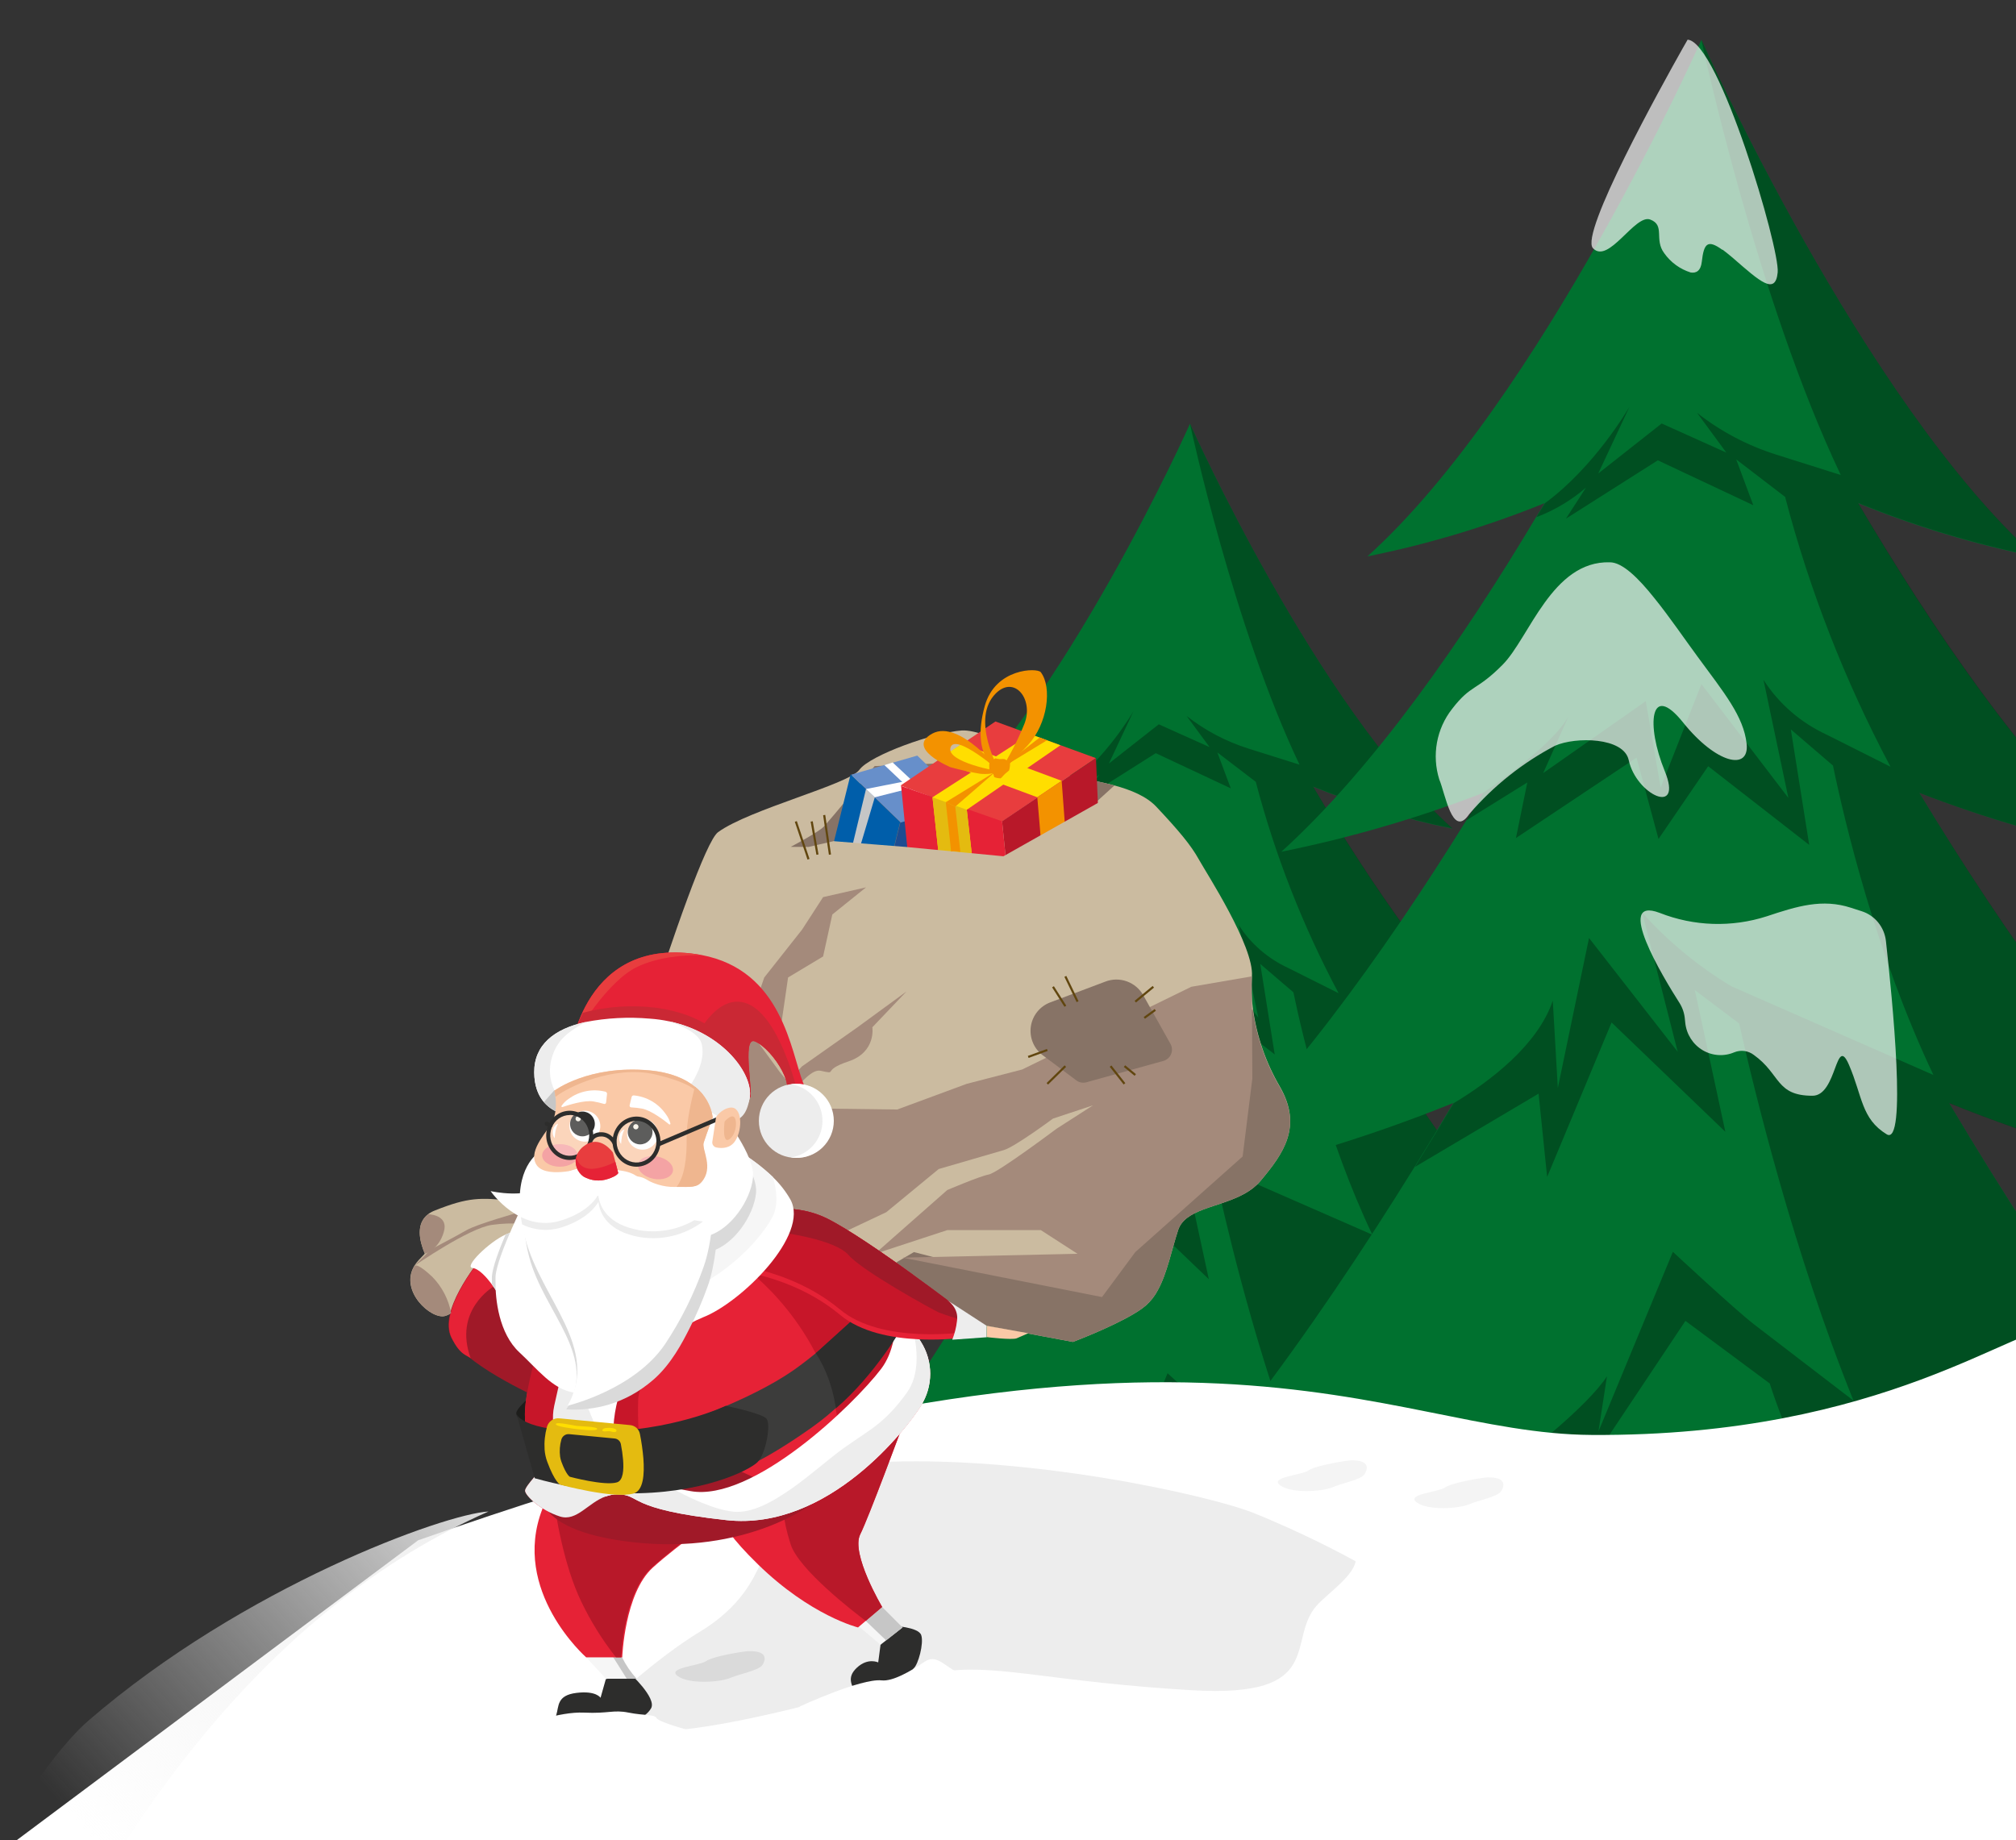 <svg width="883" height="806" viewBox="0 0 883 806" fill="none" xmlns="http://www.w3.org/2000/svg">
<rect x="0" y="0" width="883" height="806" fill="#333333" stroke="none"/>
<g clip-path="url(#clip0_83_6874)">
<g clip-path="url(#clip1_83_6874)">
<path d="M376.736 779.172C376.736 779.172 435.93 768.448 487.623 739.88C499.519 733.405 510.759 725.851 521.192 717.318C531.635 725.851 542.884 733.405 554.79 739.88C606.482 768.477 665.677 779.172 665.677 779.172C635.55 752.062 606.394 710.855 582.24 671.335C657.763 710.426 739.64 725.153 739.64 725.153C691.126 681.515 644.258 613.798 606.453 550.457C636.696 562.631 668.049 572.014 700.099 578.482C662.529 544.767 626.194 493.522 596.214 444.021C618.741 452.706 642.003 459.471 665.736 464.239C632.549 434.441 600.569 387.715 575.149 344.62C594.849 352.618 615.292 358.766 636.197 362.979C576.767 309.56 522.074 187.539 521.221 185.595C521.221 185.595 466.116 309.16 406.245 362.893C427.128 358.708 447.551 352.589 467.234 344.62C466.293 346.221 465.351 347.823 464.292 349.424C439.373 391.089 408.393 435.557 376.648 464.239C400.38 459.471 423.642 452.706 446.169 444.021C444.315 447.195 442.373 450.37 440.285 453.487C411.452 499.813 377.354 546.854 342.225 578.482C374.265 572.011 405.609 562.629 435.842 550.457C431.527 557.702 427.094 564.984 422.544 572.305C387.327 629.04 345.726 686.577 302.743 725.153C302.743 725.153 384.65 710.34 460.173 671.249C457.437 675.738 454.613 680.257 451.759 684.746C429.399 720.092 403.45 755.122 376.736 779.172Z" fill="#00712F"/>
<path opacity="0.3" d="M460.173 671.333C460.173 671.333 481.797 654.833 488.711 644.252L485.769 663.212L511.395 601.529C511.395 601.529 532.695 621.347 539.491 626.551L573.561 652.602C552.966 601.701 539.668 547.282 534.196 523.175L518.956 511.736L529.459 560.35L490.3 522.832L468.117 575.85L465.175 547.253L422.632 572.389C427.163 565.069 431.596 557.786 435.93 550.542C448.581 542.964 464.939 530.524 470.058 515.339L471.794 545.308L482.533 493.835L513.042 532.869L500.833 485.113C509.695 494.981 520.028 503.502 531.489 510.392L601.069 540.847C581.357 499.383 570.648 454.6 566.5 434.669L551.995 422.258L558.321 461.893L523.545 434.897L506.452 459.862L498.891 431.952L457.378 459.548L461.291 440.474L440.285 453.485C442.285 450.282 444.227 447.108 446.169 443.934C446.169 443.934 470.235 428.034 475.59 417.482L466.763 437.242L502.068 412.564L507.187 442.218L521.221 406.701L551.142 445.764L542.581 405.243C547.825 413.409 555.371 419.94 564.322 424.059L586.3 435.069C570.624 405.645 558.453 374.579 550.024 342.474L533.195 329.605L539.079 345.333L506.217 329.92L474.589 349.937L481.474 339.299C476.456 343.626 470.688 347.054 464.439 349.423C465.41 347.821 466.351 346.22 467.381 344.618C484.416 332.15 495.949 312.39 496.449 311.561L485.71 334.438L507.54 317.28L529.783 327.26L519.721 313.62C527.783 319.963 536.979 324.81 546.847 327.918L569.177 334.953C540.315 274.414 521.545 187.223 521.192 185.593C522.045 187.481 576.767 309.53 636.197 362.891C615.296 358.663 594.855 352.515 575.149 344.533C600.569 387.427 632.549 434.354 665.677 464.152C641.967 459.408 618.725 452.672 596.214 444.02C626.224 493.349 662.588 544.765 700.158 578.566C668.108 572.098 636.754 562.715 606.512 550.542C644.258 613.854 691.126 681.599 739.64 725.152C739.64 725.152 657.763 710.339 582.24 671.219C606.365 710.825 635.55 751.975 665.677 779.056C586.241 745.427 555.496 679.884 544.728 646.712L515.719 625.236L474.707 686.547L477.267 667.187L451.759 684.831C454.613 680.341 457.437 675.823 460.173 671.333Z" fill="black"/>
</g>
<g clip-path="url(#clip2_83_6874)">
<path d="M561.354 775.103C561.354 775.103 636.681 761.415 702.461 724.948C717.6 716.683 731.903 707.039 745.179 696.148C758.468 707.04 772.783 716.683 787.934 724.948C853.714 761.451 929.041 775.103 929.041 775.103C890.703 740.499 853.602 687.898 822.864 637.451C918.97 687.35 1023.16 706.149 1023.16 706.149C961.425 650.446 901.785 564.007 853.676 483.153C892.161 498.693 932.059 510.67 972.844 518.926C925.035 475.889 878.798 410.476 840.648 347.29C869.314 358.376 898.915 367.011 929.116 373.097C886.885 335.061 846.189 275.415 813.842 220.406C838.911 230.616 864.924 238.463 891.527 243.84C815.901 175.653 746.302 19.895 745.216 17.413C745.216 17.413 675.093 175.142 598.905 243.731C625.48 238.389 651.469 230.578 676.516 220.406C675.318 222.45 674.12 224.494 672.772 226.538C641.062 279.723 601.639 336.485 561.242 373.097C591.443 367.011 621.044 358.376 649.71 347.29C647.351 351.341 644.88 355.393 642.222 359.372C605.532 418.507 562.141 478.554 517.439 518.926C558.21 510.667 598.096 498.69 636.569 483.153C631.078 492.401 625.437 501.697 619.647 511.042C574.832 583.463 521.894 656.907 467.196 706.149C467.196 706.149 571.425 687.241 667.531 637.341C664.049 643.072 660.455 648.84 656.823 654.571C628.37 699.688 595.349 744.404 561.354 775.103Z" fill="#00712F"/>
<path opacity="0.3" d="M667.531 637.449C667.531 637.449 695.048 616.387 703.847 602.881L700.103 627.082L732.712 548.345C732.712 548.345 759.818 573.642 768.466 580.286L811.82 613.54C785.613 548.564 768.691 479.099 761.727 448.328L742.334 433.726L755.699 495.781L705.868 447.89L677.639 515.566L673.896 479.063L619.759 511.149C625.525 501.804 631.165 492.508 636.681 483.261C652.78 473.588 673.596 457.709 680.11 438.326L682.319 476.581L695.984 410.876L734.808 460.702L719.271 399.742C730.549 412.338 743.698 423.215 758.283 432.011L846.825 470.886C821.741 417.957 808.114 360.794 802.835 335.351L784.377 319.509L792.427 370.102L748.174 335.643L726.422 367.51L716.8 331.883L663.974 367.109L668.954 342.761L642.222 359.37C644.768 355.282 647.239 351.23 649.71 347.178C649.71 347.178 680.335 326.883 687.149 313.413L675.917 338.636L720.844 307.134L727.358 344.988L745.216 299.651L783.292 349.514L772.397 297.79C779.071 308.214 788.673 316.55 800.064 321.809L828.031 335.862C808.083 298.304 792.595 258.648 781.869 217.666L760.454 201.24L767.942 221.316L726.123 201.641L685.876 227.193L694.637 213.614C688.251 219.137 680.912 223.512 672.96 226.536C674.195 224.492 675.393 222.448 676.703 220.404C698.381 204.488 713.057 179.265 713.693 178.206L700.028 207.409L727.807 185.507L756.111 198.246L743.307 180.835C753.567 188.932 765.268 195.119 777.826 199.086L806.242 208.066C769.514 130.789 745.628 19.492 745.179 17.411C746.265 19.82 815.901 175.615 891.527 243.729C864.93 238.331 838.918 230.484 813.842 220.294C846.189 275.048 886.885 334.95 929.041 372.986C898.869 366.931 869.294 358.333 840.648 347.288C878.836 410.255 925.11 475.887 972.919 519.034C932.135 510.777 892.236 498.8 853.752 483.261C901.785 564.078 961.425 650.553 1023.16 706.147C1023.16 706.147 918.97 687.239 822.865 637.303C853.564 687.859 890.704 740.387 929.041 774.955C827.956 732.028 788.833 648.363 775.13 606.02L738.215 578.606L686.026 656.868L689.283 632.156L656.823 654.678C660.455 648.947 664.049 643.18 667.531 637.449Z" fill="black"/>
<path opacity="0.68" d="M735.614 439.338C728.534 428.258 706.687 392.172 726.95 399.89C741.939 405.786 758.453 406.318 773.779 401.399C787.265 396.906 798.155 393.578 810.663 397.626L815.45 399.17C818.27 400.069 820.772 401.783 822.652 404.104C824.532 406.424 825.707 409.251 826.036 412.239C828.868 437.692 835.308 502.421 826.34 496.864C815.18 490.004 815.787 480.261 809.853 466.472C803.92 452.682 804.695 479.987 793.873 479.987C777.724 479.987 779.982 470.554 768.182 462.115C766.974 461.188 765.551 460.593 764.051 460.389C762.551 460.185 761.025 460.378 759.619 460.949C757.388 461.904 754.968 462.315 752.553 462.15C750.138 461.985 747.795 461.249 745.709 460C743.623 458.75 741.853 457.023 740.539 454.954C739.226 452.886 738.405 450.534 738.143 448.085L737.974 446.473C737.776 443.934 736.965 441.483 735.614 439.338Z" fill="white"/>
<path opacity="0.68" d="M737.17 316.46C722.673 298.382 720.92 317.626 729.146 337.728C737.373 357.829 716.638 348.19 713.368 332.96C711.21 322.909 690.139 322.669 681.137 326.648C666.926 334.094 654.219 344.194 643.68 356.423C643.512 356.697 643.31 356.903 643.141 357.143C636.061 366.885 633.027 347.676 630.397 341.433C628.758 336.216 628.411 330.668 629.387 325.282C630.364 319.896 632.633 314.838 635.994 310.56C644.49 299.514 646.445 302.979 658.144 291.179C669.843 279.379 679.789 245.59 705.108 246.311C710.603 246.311 717.582 253.171 724.629 262.021C731.203 270.151 737.878 279.962 743.509 287.611C755.174 303.494 763.737 313.819 765.018 325.825C766.3 337.831 751.667 334.538 737.17 316.46Z" fill="white"/>
<path opacity="0.68" d="M778.621 119.322C777.643 129.613 770.496 122.958 759.572 113.491L758.291 112.393C756.898 111.227 755.65 110.232 754.549 109.409H754.347C747.873 104.743 746.289 106.63 745.379 114.657C744.94 118.602 742.985 119.768 740.49 119.356C735.835 117.9 731.774 114.937 728.926 110.918C724.375 104.846 729.465 98.672 722.79 96.168C716.115 93.664 704.483 115.96 697.707 108.722C691.807 102.411 727.746 37.613 737.017 21.147C738.366 18.746 739.175 17.374 739.175 17.374C752.863 18.369 779.632 108.86 778.621 119.322Z" fill="white"/>
</g>
<path d="M697.056 628.569C603.938 627.97 526.062 553.714 183.141 674.718L-145.765 920.463L932.99 967.65L925.515 852.822C924.892 762.809 919.628 582.41 903.557 580.915C883.467 579.046 826.469 629.4 697.056 628.569Z" fill="white"/>
<path d="M387.456 737.043C384.602 739.042 370.28 739.871 375.122 743.502C379.963 747.132 393.609 746.398 398.573 744.168C401.521 742.808 410.46 741.122 412.097 738.729C413.07 737.274 415.437 732.42 406.16 732.624C404.699 732.584 390.769 734.705 387.456 737.043Z" fill="#DADADA"/>
<path d="M459.079 708.097C456.225 710.095 441.917 710.925 446.745 714.555C451.573 718.185 465.232 717.451 470.196 715.221C473.144 713.861 482.083 712.175 483.72 709.715C484.693 708.26 487.074 703.406 477.783 703.61C476.335 703.637 462.392 705.758 459.079 708.097Z" fill="#DADADA"/>
<path d="M539.561 680.577C536.707 682.576 522.399 683.392 527.24 687.036C532.082 690.68 545.714 689.932 550.677 687.702C553.626 686.342 562.579 684.656 564.201 682.182C565.175 680.741 567.555 675.887 558.264 676.091C556.817 676.118 542.874 678.239 539.561 680.577Z" fill="#DADADA"/>
<path d="M389.971 694.609C387.118 696.621 372.809 697.437 377.637 701.067C382.465 704.697 396.125 703.977 401.088 701.747C404.036 700.387 412.976 698.701 414.612 696.227C415.586 694.786 417.966 689.932 408.675 690.136C407.269 690.163 393.325 692.325 389.971 694.609Z" fill="#DADADA"/>
<path d="M469.858 673.901C467.018 675.913 452.696 676.729 457.538 680.359C462.379 683.989 476.011 683.269 480.975 681.025C483.923 679.666 492.876 677.98 494.499 675.519C495.459 674.078 497.839 669.224 488.548 669.414C487.115 669.455 473.171 671.562 469.858 673.901Z" fill="#DADADA"/>
<path d="M573.012 644.17C570.172 646.183 555.85 646.999 560.692 650.629C565.533 654.259 579.165 653.538 584.129 651.295C587.077 649.935 596.03 648.249 597.653 645.788C598.613 644.347 600.993 639.493 591.702 639.684C590.269 639.724 576.325 641.832 573.012 644.17Z" fill="#F4F4F4"/>
<path d="M632.814 651.646C629.96 653.645 615.652 654.461 620.493 658.105C625.335 661.748 638.967 661.001 643.931 658.771C646.879 657.411 655.832 655.725 657.455 653.251C658.428 651.809 660.809 646.956 651.518 647.16C650.071 647.187 636.127 649.308 632.814 651.646Z" fill="#F4F4F4"/>
<g style="mix-blend-mode:darken">
<path d="M593.792 683.908C592.44 690.706 581.621 697.885 576.793 703.215C563.147 718.361 581.377 743.882 522.101 740.401C462.825 736.92 438.347 729.306 415.667 731.903C398.649 733.909 381.901 737.784 365.723 743.46C356.675 746.642 291.097 763.053 283.902 756.458C276.707 749.864 264.86 747.376 264.86 747.376C264.86 747.376 288.081 725.88 306.42 714.853C324.758 703.827 330.168 691.046 333.089 684.941C335.591 679.666 370.037 649.061 379.409 640.808L382.939 640.59C448.449 637.028 528.106 654.608 548.838 662.643C564.206 668.883 579.214 675.982 593.792 683.908Z" fill="#EDEDED"/>
</g>
<path d="M38.777 753.674C106.988 694.807 194.665 663.194 213.975 662.104C21.491 747.133 -13.252 1011.95 -22.893 888.226C-26.573 840.996 15.943 773.38 38.777 753.674Z" fill="url(#paint0_linear_83_6874)"/>
<path d="M275.799 732.883C275.799 732.883 287.696 743.769 285.184 748.287C282.671 752.805 274.889 755.567 270.869 755.091C266.849 754.615 265.219 756.452 258.51 757.513C251.801 758.575 242.417 755.023 243.639 751.254C244.862 747.484 243.748 742.64 252.467 741.565C261.186 740.49 263.033 743.715 263.033 743.715L265.342 735.55L275.799 732.883Z" fill="#2D2D2C"/>
<path d="M390.912 712.185C390.912 712.185 402.292 712.62 403.501 716.267C404.71 719.914 402.143 729.195 400.187 730.814C398.232 732.433 400.187 745.783 395.325 746.382C390.463 746.98 377.331 747.28 375.321 742.898C373.311 738.516 370.486 735.019 375.321 730.515C380.155 726.01 384.651 728.215 384.651 728.215L385.669 720.472L390.912 712.185Z" fill="#2D2D2C"/>
<path d="M278.842 735.359H265.41L251.612 720.458C251.612 720.458 261.512 720.826 267.732 722.867C270.095 723.643 271.929 724.663 272.499 725.983C274.148 729.4 276.285 732.559 278.842 735.359Z" fill="#F6F6F6"/>
<path d="M308.163 554.984C303.957 566.9 298.296 578.249 291.309 588.773C277.728 608.804 249.208 615.54 248.596 615.812C270.877 603.001 288.244 583.094 297.936 559.257C306.872 537.674 308.163 505.818 307.13 488.821L312.196 488.522C312.196 488.522 315.849 533.633 308.163 554.984Z" fill="#EDEDED"/>
<path d="M552.063 517.317C548.342 521.766 542.95 524.27 537.45 526.244C533.77 527.604 530.048 528.652 526.721 529.945C521.628 531.918 517.5 534.354 516.033 538.79C513.154 547.472 511.266 557.651 507.11 565.19C505.797 567.693 504.044 569.938 501.936 571.817C500.374 573.129 498.701 574.304 496.938 575.328C486.712 581.52 469.925 587.82 469.925 587.82L431.247 580.594C431.247 580.594 407.602 568.769 387.475 564.795C383.294 563.899 379.025 563.479 374.75 563.543C367.96 563.761 353.347 560.305 336.723 555.515C334.849 554.984 332.961 554.426 331.047 553.854C297.026 543.784 257.329 529.496 257.329 529.496C257.329 529.496 304.007 372.145 314.519 364.511C328.385 354.441 371.64 343.677 376.38 337.213C381.12 330.75 409.191 320.802 421.197 319.986C432.591 319.196 462.578 336.9 466.014 338.697C468.73 339.787 471.559 340.567 474.448 341.024C478.522 341.854 483.344 342.752 488.165 344.072C495.159 345.977 502.085 348.739 506.445 353.366C516.576 364.13 521.683 370.336 525.037 376.377C528.392 382.419 549.374 414.657 548.342 427.694C548.002 432.459 548.152 437.247 548.79 441.982C550.466 453.987 554.475 465.545 560.592 476.002C570.642 493.489 562.14 505.341 552.063 517.317Z" fill="#CBBBA0"/>
<path d="M395.325 712.892L388.114 718.553L385.669 720.458L373.989 710.606L381.011 706.809L386.375 703.911L395.325 712.892Z" fill="#F6F6F6"/>
<path d="M395.325 712.892L388.114 718.553L379.191 710.021L381.011 706.809L386.375 703.911L395.325 712.892Z" fill="#C6C6C6"/>
<path d="M278.842 735.359H274.509L266.863 723.207L267.678 722.867C270.041 723.642 271.875 724.663 272.445 725.983C274.111 729.403 276.266 732.562 278.842 735.359Z" fill="#C6C6C6"/>
<path d="M376.787 672.109C372.523 680.601 386.375 703.911 386.375 703.911L379.177 710.021L375.809 712.893C375.809 712.893 355.139 707.858 331.956 685.227C308.774 662.597 316.651 660.297 316.651 660.297L398.598 615.812C398.598 615.908 398.286 616.711 397.783 618.071C394.212 627.624 380.495 664.72 376.787 672.109Z" fill="#E62236"/>
<path d="M386.376 703.911L379.178 710.021C374.302 706.374 349.802 687.554 346.285 676.436C342.36 664.067 343.338 660.107 343.338 660.107L397.729 618.044C394.198 627.57 380.481 664.692 376.774 672.082C372.523 680.6 386.376 703.911 386.376 703.911Z" fill="#B81829"/>
<path d="M316.556 662.978C316.556 662.978 311.816 666.271 305.691 670.843C299.566 675.415 291.662 681.471 285.931 686.669C273.518 697.923 272.54 725.983 272.54 725.983H256.732C256.732 725.983 223.608 696.903 237.569 660.977C238.743 657.89 240.348 654.985 242.336 652.35C244.739 649.195 247.768 646.572 251.231 644.647C270.965 633.638 300.503 646.702 300.503 646.702L316.556 662.978Z" fill="#E62236"/>
<path d="M236.551 537.851C233.656 538.66 230.691 539.193 227.696 539.443C214.726 540.804 207.881 568.388 197.546 575.219C196.753 575.755 195.883 576.168 194.966 576.444C188.95 578.199 174.771 565.557 181.48 554.494C182.051 553.558 182.72 552.687 183.476 551.895C184.386 550.942 185.242 550.044 186.07 549.173C183.626 543.39 182.091 535.946 187.578 531.823C188.448 531.176 189.403 530.654 190.416 530.271C205.274 524.338 210.353 524.57 224.165 525.971C237.977 527.373 247.769 538.845 247.769 538.845C247.769 538.845 249.059 541.961 236.551 537.851Z" fill="#CBBBA0"/>
<path d="M277.578 654.201C269.036 656.759 245.392 650.363 245.392 650.363C245.392 650.363 243.001 649.22 239.701 640.239C239.084 638.544 238.705 636.772 238.574 634.973C240.422 636.747 242.816 637.841 245.364 638.075C245.485 638.865 245.685 639.64 245.962 640.389C248.094 646.158 249.629 646.893 249.629 646.893C249.629 646.893 264.799 650.976 270.285 649.343C273.002 648.54 273.328 643.9 273.002 639.409C274.851 639.529 276.707 639.529 278.556 639.409C279.675 639.314 280.784 639.123 281.87 638.837C282.318 645.846 281.802 652.949 277.578 654.201Z" fill="#CBA50A"/>
<path d="M326.592 451.875L334.74 428.184L351.323 407.186L360.517 392.979L379.313 388.707L364.551 400.586L360.517 418.971L345.171 428.184L340.118 462.98L326.592 451.875Z" fill="#A48A7B"/>
<path d="M552.063 517.317C548.342 521.767 542.951 524.271 537.45 526.244C533.77 527.605 530.049 528.653 526.721 529.945C521.629 531.919 517.5 534.354 516.033 538.791C513.154 547.473 511.266 557.652 507.11 565.19C505.797 567.693 504.045 569.938 501.936 571.818C500.374 573.129 498.702 574.304 496.938 575.328C486.712 581.52 469.926 587.821 469.926 587.821L431.247 580.595C431.247 580.595 407.603 568.769 387.476 564.796L381.717 559.353L400.296 548.466C400.296 548.466 477.124 568.633 476.906 565.449C476.689 562.265 526.341 506.934 527.849 504.417C529.356 501.899 540.248 452.706 540.248 452.706C540.248 452.706 544.037 445.221 548.682 442.037C550.357 454.041 554.367 465.6 560.484 476.057C570.642 493.489 562.141 505.342 552.063 517.317Z" fill="#877366"/>
<path d="M335.162 542.41L303.831 492.809L328.439 451.658L341.613 469.702L354.786 485.528L392.976 486.018L423.425 474.764L447.694 468.491L521.778 432.253L548.288 427.694L548.519 472.464L544.268 506.594L497.251 548.479L482.678 568.17L395.326 550.902L471.936 549.214L455.883 538.845H414.896L383.143 549.269L414.896 521.29C414.896 521.29 429.129 515.208 433.067 514.486C437.006 513.765 462.714 494.469 462.714 494.469L478.74 484.181L461.207 489.992C461.207 489.992 444.489 502.389 439.667 503.79L411.147 512.091L388.196 530.993L371.572 538.845L335.162 542.41Z" fill="#A48A7B"/>
<path d="M181.48 554.494C181.48 554.494 205.287 537.974 215.432 536.558C225.577 535.143 231.43 536.558 231.43 536.558L227.478 530.993C227.478 530.993 208.913 536.218 204.391 538.845C199.868 541.471 188.691 547.309 188.691 547.309L181.48 554.494Z" fill="#A48A7B"/>
<path d="M334.687 485.338L351.228 467.157L375.592 449.984L397.023 434.321L382.084 449.984C382.084 449.984 383.863 460.87 371.6 464.953C359.336 469.035 367.525 470.791 359.377 469.035C351.228 467.28 334.116 499.762 334.116 499.762L325.003 486.644L334.687 485.338Z" fill="#A48A7B"/>
<path d="M305.188 670.843C298.914 675.484 291.159 681.471 285.428 686.67C273.015 697.923 272.037 725.983 272.037 725.983H269.796C263.821 718.411 258.706 710.195 254.545 701.489C246.967 685.69 243.354 663.971 241.874 652.364C241.236 647.383 240.991 644.199 240.991 644.199L250.769 644.607L300.028 646.662L305.188 670.843Z" fill="#B81829"/>
<path d="M226.12 619.051C226.12 617.268 230.48 613.376 230.48 613.376L236.849 620.044L234.133 628.481C234.133 628.481 226.12 622.154 226.12 619.051Z" fill="#1D1D1B"/>
<path d="M403.338 615.812C397.634 625.106 362.975 670.748 318.24 665.89C273.504 661.031 281.164 654.595 270.285 654.595C269.723 654.592 269.16 654.624 268.601 654.69C267.516 654.822 266.45 655.077 265.423 655.452C257.587 658.174 252.616 666.652 245.228 664.284C236.428 661.453 229.977 654.989 229.977 652.975C229.977 650.961 237.474 643.287 237.474 643.287C237.474 643.287 237.066 642.715 236.455 641.694C234.369 638.215 232.722 634.49 231.552 630.604C230.294 626.472 229.752 622.155 229.95 617.839C230.466 609.293 233.236 598.788 235.26 591.984C236.496 587.902 237.447 585.18 237.447 585.18L335.134 542.41C335.134 542.41 355.289 544.233 370.608 554.984C378.463 560.521 385.743 566.835 392.337 573.831C396.474 578.108 400.16 582.8 403.338 587.834C405.988 592.016 407.396 596.868 407.396 601.823C407.396 606.777 405.988 611.629 403.338 615.812Z" fill="#E62236"/>
<path d="M404.031 603.497C404.031 603.497 368.082 658.787 368.082 636.741C368.082 586.786 328.317 556.971 328.317 556.971L328.711 555.351L334.768 530.136C342.59 528.979 352.722 529.006 362.133 533.687C371.545 538.368 386.769 548.874 399.956 558.413L402.306 584.269L404.031 603.497Z" fill="#C71629"/>
<path d="M251.924 573.735L240.434 614.423C240.434 614.423 210.855 601.767 200.316 589.683C199.25 588.517 198.337 587.218 197.6 585.819C192.086 574.647 207.867 554.411 212.539 548.75C213.354 547.784 213.897 547.253 213.897 547.253L215.649 548.478L223.539 553.921L251.924 573.735Z" fill="#A01928"/>
<path d="M215.703 548.478L212.66 548.75C207.948 554.411 192.493 574.483 197.721 585.819C201.497 593.984 205.028 593.725 206.169 595.018C198.455 574.02 215.974 563.719 215.974 563.719L223.634 553.935L215.703 548.478Z" fill="#E62236"/>
<path d="M221.503 555.419L217.972 566.441C217.972 566.441 216.967 564.74 215.446 562.672C213.205 559.61 209.837 555.759 206.903 555.405C203.128 554.956 214.115 544.083 221.503 540.749C223.703 539.756 225.577 539.389 226.664 540.246C231.349 543.838 221.503 555.419 221.503 555.419Z" fill="white"/>
<g style="mix-blend-mode:darken">
<path d="M221.502 555.419L217.971 566.441C217.971 566.441 216.966 564.74 215.445 562.672V560.998C215.445 560.399 215.445 559.828 215.445 559.311C215.676 555.147 218.718 547.172 221.448 540.749C223.648 539.756 225.522 539.389 226.609 540.246C231.349 543.838 221.502 555.419 221.502 555.419Z" fill="#DADADA"/>
</g>
<path d="M307.823 568.17C307.823 568.17 280.281 599.264 279.52 612.995C279.2 622.682 279.837 632.378 281.422 641.939L275.351 649.737C275.351 649.737 266.659 640.592 265.844 639.925C265.029 639.259 259.054 621.31 259.054 621.31C259.054 621.31 269.022 600.04 270.245 599.251C271.467 598.462 307.823 568.17 307.823 568.17Z" fill="#C71629"/>
<path d="M237.474 649.737C237.474 649.737 228.32 670.149 277.578 675.593C326.837 681.036 355.52 658.855 355.52 658.855L314.505 639.926L237.474 649.737Z" fill="#A01928"/>
<path d="M403.338 615.812C397.634 625.106 362.975 670.748 318.24 665.889C273.504 661.031 281.164 654.595 270.285 654.595C268.627 654.593 266.981 654.883 265.423 655.452C264.174 654.513 263.06 653.615 262.069 652.73C260.745 651.66 259.535 650.456 258.456 649.138C250.308 638.36 249.466 612.791 249.466 612.791L277.877 594.216C277.877 594.216 268.262 611.443 268.669 628.141C268.9 637.734 271.032 642.973 277.999 646.607C281.666 648.526 286.677 649.995 293.441 651.438C296.157 652.009 299.172 652.581 302.499 653.18C329.661 658.024 373.854 615.485 385.954 599.604C391.387 592.392 392.663 582.458 392.351 573.749C395.091 576.632 397.662 579.672 400.051 582.853C401.409 584.581 402.442 586.214 403.338 587.697C406.016 591.895 407.439 596.773 407.439 601.755C407.439 606.736 406.016 611.614 403.338 615.812Z" fill="white"/>
<path d="M395.325 581.098C387.945 593.105 379.129 604.164 369.073 614.03C364.844 618.145 360.304 621.926 355.492 625.338C329.363 643.75 321.309 644.24 321.309 644.24L297.23 623.828C297.23 623.828 327.923 613.866 347.575 600.204C351.445 597.482 355.519 594.284 359.458 590.991L379.327 572.865L381.744 570.47L388.222 575.56L395.325 581.098Z" fill="#3C3C3B"/>
<path d="M395.325 581.098C395.325 581.098 383.347 602.204 366.221 616.833C365.678 615.349 365.338 610.586 362.744 603.633C361.349 599.81 359.527 596.158 357.312 592.746L379.327 572.865L388.222 575.586L395.325 581.098Z" fill="#2D2D2C"/>
<g style="mix-blend-mode:darken">
<path d="M403.338 615.812C397.634 625.107 362.975 670.748 318.24 665.89C273.504 661.032 281.164 654.596 270.285 654.596C268.627 654.594 266.981 654.884 265.423 655.453C264.174 654.514 263.06 653.616 262.069 652.731L261.39 649.683H273.653L277.945 646.608L281.367 644.172C281.367 644.172 286.419 647.574 293.386 651.438C301.712 656.052 312.794 661.318 321.282 662.189C336.886 663.808 358.086 642.403 369.766 634.17C381.445 625.937 387.503 623.433 397.172 610.097C402.944 602.136 401.83 590.76 399.997 582.881C401.355 584.609 402.387 586.242 403.284 587.725C405.964 591.915 407.393 596.785 407.403 601.761C407.412 606.737 406.002 611.613 403.338 615.812Z" fill="#EDEDED"/>
</g>
<path d="M425.041 579.397V585.562C417.528 586.643 409.929 587.012 402.347 586.664C390.695 586.133 377.073 583.616 367.892 575.927C353.374 563.775 336.126 559.175 328.765 557.679C326.47 557.216 325.139 557.053 325.139 557.053L321.337 536.028C325.672 534.312 330.194 533.115 334.809 532.463C342.632 531.306 352.763 531.333 362.175 536.028C371.586 540.723 386.811 551.215 399.998 560.74C413.674 570.62 425.041 579.397 425.041 579.397Z" fill="#E62236"/>
<path d="M425.041 577.056V583.221C417.528 584.303 409.93 584.676 402.347 584.337C390.695 583.793 377.073 581.289 367.892 573.6C353.374 561.448 336.126 556.848 328.765 555.352C326.47 554.875 325.139 554.712 325.139 554.712L321.337 533.701C325.659 531.988 330.167 530.792 334.768 530.136C337.017 529.792 339.285 529.587 341.559 529.523C348.647 529.193 355.707 530.629 362.107 533.701C371.41 538.341 386.743 548.874 399.93 558.413C409.314 565.217 417.585 571.436 421.877 574.743C423.914 576.186 425.041 577.056 425.041 577.056Z" fill="#C71629"/>
<path d="M421.945 574.702L421.401 578.159C417.942 577.277 414.537 576.196 411.202 574.92C408.241 573.559 377.888 556.889 371.695 549.786C365.502 542.682 341.559 539.784 341.559 539.784C341.559 539.784 342.088 530.639 341.559 529.523C348.647 529.193 355.707 530.629 362.107 533.701C371.41 538.341 386.743 548.874 399.93 558.413C409.382 565.177 417.612 571.504 421.945 574.702Z" fill="#A01928"/>
<path d="M414.896 569.545C414.896 569.545 420.111 572.77 419.146 578.69C418.826 581.491 418.131 584.238 417.082 586.854L432.157 585.779V580.758L414.896 569.545Z" fill="#EDEDED"/>
<path d="M249.466 598.597L248.529 638.973L231.552 630.604C230.294 626.472 229.752 622.155 229.95 617.839C230.466 609.293 233.236 598.788 235.26 591.984L249.466 598.597Z" fill="#C71629"/>
<path d="M270.286 647.329C269.941 649.827 269.378 652.291 268.602 654.691C267.517 654.822 266.45 655.078 265.424 655.453C257.587 658.174 252.617 666.652 245.229 664.284C236.428 661.454 229.977 654.99 229.977 652.976C229.977 650.962 237.474 643.287 237.474 643.287C237.474 643.287 237.067 642.715 236.455 641.695L249.466 640.525C249.466 640.525 250.824 641.395 248.529 637.898C246.234 634.401 240.38 626.835 242.743 615.812C245.106 604.79 246.709 599.401 246.709 599.401L252.006 603.483L270.286 647.329Z" fill="#EDEDED"/>
<path d="M226.12 619.051C226.12 619.051 227.193 627.134 260.711 627.134C294.229 627.134 317.9 615.812 317.9 615.812C317.9 615.812 333.777 619.038 335.759 621.473C337.742 623.909 335.447 636.946 331.753 640.525C328.059 644.104 307.307 654.691 273.667 654.133C256.324 653.874 234.187 647.533 234.187 647.533L226.12 619.051Z" fill="#2D2D2C"/>
<path d="M307.891 577.056C303.84 578.733 299.986 580.855 296.402 583.384C282.821 592.569 268.764 606.653 258.456 609.484C256.15 610.144 253.731 610.32 251.354 610.001C242.037 608.64 235.287 599.591 227.505 592.406C218.542 584.118 216.885 569.204 217.034 560.998C217.034 560.399 217.034 559.828 217.034 559.311C217.279 554.562 221.19 544.886 224.151 538.177C225.984 534.013 227.451 530.992 227.451 530.992L245.826 524.297L308.964 501.272L314.396 499.258C314.396 499.258 317.955 500.891 322.789 503.79C328.444 507.12 333.706 511.077 338.475 515.588C341.509 518.476 344.107 521.79 346.189 525.427C354.759 540.926 324.555 570.592 307.891 577.056Z" fill="white"/>
<path d="M354.786 485.528L343.501 481.092L341.083 480.139C350.984 479.336 338.693 459.468 330.599 456.175C324.65 453.78 330.449 481.037 328.371 480.86C327.869 480.86 323.048 479.758 315.999 478.139C293.781 473.131 249.452 462.884 249.452 462.884C249.452 462.884 249.452 462.503 249.588 461.809C250.241 457.447 251.328 453.162 252.834 449.017C253.828 446.214 255.022 443.485 256.406 440.853C262.843 428.714 275.08 416.263 298.086 417.283C301.163 417.413 304.226 417.764 307.253 418.331C342.713 425.054 346.339 460.516 351.812 474.424C357.733 489.57 354.786 485.528 354.786 485.528Z" fill="#E62236"/>
<path d="M307.266 418.399C299.96 418.304 288.253 419.08 278.95 423.611C266.007 429.898 253.228 451.658 253.228 451.658L252.847 449.045C253.841 446.241 255.035 443.512 256.419 440.88C262.856 428.742 275.093 416.29 298.099 417.311C301.177 417.454 304.24 417.818 307.266 418.399Z" fill="#E83D3E"/>
<path d="M315.85 454.365L308.217 464.544H248.542C249.635 457.244 251.929 450.176 255.333 443.629C265.871 440.821 276.853 440.09 287.669 441.479C309.276 444.608 315.85 454.365 315.85 454.365Z" fill="#CA2834"/>
<path d="M349.503 479.064L343.5 481.091L341.083 480.139C350.984 479.336 338.693 459.468 330.598 456.175C324.65 453.78 330.449 481.037 328.371 480.86C327.869 480.86 323.047 479.758 315.999 478.138L300.815 462.911C300.815 462.911 310.811 434.919 326.103 439.219C341.395 443.519 349.503 479.064 349.503 479.064Z" fill="#CA2834"/>
<path d="M338.394 532.952C332.35 544.75 309.344 569.694 273.083 573.599C241.209 576.947 227.478 530.992 227.478 530.992L245.853 524.297L322.871 503.79C328.525 507.119 333.787 511.077 338.557 515.588C340.2 521.398 340.974 527.958 338.394 532.952Z" fill="#F6F6F6"/>
<g style="mix-blend-mode:darken">
<path d="M310.009 563.339C307.66 569.921 304.879 576.34 301.684 582.553C299.11 587.574 294.058 597.574 286.131 604.421C273.791 615.08 260.29 618.048 248.05 617.367C262.448 594.284 238.41 575.417 231.837 550.833C231.253 548.669 230.792 546.601 230.479 544.655C230.02 542.226 229.702 539.772 229.529 537.307C231.362 533.156 232.842 530.135 232.842 530.135L314.328 500.401C314.953 511.397 316.406 545.526 310.009 563.339Z" fill="#DADADA"/>
</g>
<g style="mix-blend-mode:darken">
<path d="M317.697 494.468C317.697 495.271 332.201 512.771 331.128 522.732C330.055 532.694 321.458 545.077 311.789 548.03C302.119 550.983 301.576 549.309 301.576 549.309L300.503 518.01L303.83 492.849L317.697 494.468Z" fill="#DADADA"/>
</g>
<path d="M328.371 480.86C327.624 485.337 324.487 488.549 320.956 490.794C319.952 491.439 318.909 492.021 317.833 492.536C316.356 493.24 314.836 493.849 313.283 494.359C311.948 494.804 310.587 495.168 309.209 495.448L280.444 479.431L251.069 488.753C248.871 488.645 246.707 488.161 244.672 487.324C239.851 485.364 234.052 480.724 233.984 469.742C233.916 457.767 242.662 450.691 256.487 447.684C265.758 445.886 275.234 445.391 284.641 446.214C287.462 446.404 290.267 446.796 293.034 447.384C316.828 452.406 330.069 470.695 328.371 480.86Z" fill="white"/>
<path d="M316.365 487.677C316.365 488.494 330.87 505.98 329.797 515.942C328.724 525.903 320.127 538.286 310.444 541.253C300.761 544.219 300.245 542.532 300.245 542.532L299.172 511.233L302.486 486.058L316.365 487.677Z" fill="white"/>
<path d="M328.371 480.86C327.013 488.644 324.514 490.304 319.299 492.019L299.172 479.608C299.172 479.608 309.914 467.756 307.32 457.264C306.261 453.1 300.123 449.82 293.088 447.384C316.827 452.406 330.069 470.695 328.371 480.86Z" fill="#EDEDED"/>
<path d="M308.162 554.983C303.956 566.899 298.295 578.249 291.308 588.772C277.727 608.803 249.207 615.539 248.596 615.811C262.851 590.419 237.237 569.406 230.045 542.532C229.474 540.354 228.999 538.3 228.687 536.354C228.009 532.865 227.65 529.321 227.614 525.767C227.614 508.008 237.854 503.572 237.854 503.572L308.936 489.256L312.305 488.576C312.305 488.576 315.849 533.632 308.162 554.983Z" fill="white"/>
<path d="M241.67 463.456C240.284 468.126 240.696 473.147 242.825 477.527C243.035 477.969 243.276 478.396 243.545 478.806L244.672 487.324C242.198 486.347 239.995 484.789 238.248 482.779C235.817 479.962 234.024 475.826 233.984 469.743C233.916 457.768 242.662 450.691 256.487 447.684C249.982 451.413 244.088 454.842 241.67 463.456Z" fill="#EDEDED"/>
<path d="M244.672 487.323C242.198 486.346 239.994 484.787 238.248 482.778L242.825 477.526C243.035 477.969 243.276 478.396 243.544 478.805L244.672 487.323Z" fill="#C6C6C6"/>
<path d="M306.56 518.229C304.455 520.596 300.052 519.739 295.652 519.93C290.491 520.134 285.626 518.103 284.091 517.204C281.266 515.558 281.109 515.316 271.819 514.514C262.53 513.711 263.807 518.106 260.588 517.235C257.369 516.364 254.137 511.982 254.137 511.982C254.137 511.982 238.424 516.432 234.798 509.968C231.172 503.505 240.434 495.244 242.457 490.318C243.47 487.129 243.744 483.75 243.259 480.439C243.082 478.779 242.851 477.717 242.851 477.717C242.851 477.717 257.79 466.409 284.368 468.845C293.956 469.716 300.244 472.641 304.373 476.016C305.627 477.045 306.774 478.199 307.795 479.459C310.162 482.305 311.678 485.763 312.169 489.434C312.169 489.434 309.683 495.993 308.189 500.606C307.293 503.464 312.196 511.914 306.56 518.229Z" fill="#FAC9A7"/>
<path d="M307.212 517.885C305.107 520.253 302.452 519.929 296.332 519.929C299.849 515.507 300.897 507.056 300.747 498.36C300.639 491.556 302.771 482.098 304.373 476.016C308.611 479.305 311.406 484.117 312.169 489.433C312.169 489.433 309.683 495.992 308.19 500.605C307.293 503.463 312.848 511.571 307.212 517.885Z" fill="#EFB68F"/>
<path d="M245.229 511.082C249.519 511.082 252.997 508.865 252.997 506.129C252.997 503.394 249.519 501.177 245.229 501.177C240.938 501.177 237.46 503.394 237.46 506.129C237.46 508.865 240.938 511.082 245.229 511.082Z" fill="#F4A3A4"/>
<path d="M294.721 513.053C295.267 510.373 292.302 507.503 288.098 506.643C283.895 505.783 280.044 507.259 279.498 509.939C278.952 512.619 281.917 515.489 286.121 516.348C290.324 517.208 294.175 515.733 294.721 513.053Z" fill="#F4A3A4"/>
<path d="M348.566 507.206C357.506 507.206 364.754 499.944 364.754 490.985C364.754 482.026 357.506 474.764 348.566 474.764C339.625 474.764 332.377 482.026 332.377 490.985C332.377 499.944 339.625 507.206 348.566 507.206Z" fill="#EDEDED"/>
<path d="M307.891 535.088C303.955 538.044 299.463 540.171 294.685 541.341C289.908 542.51 284.943 542.698 280.091 541.892C266.428 539.416 262.761 531.918 262.109 526.461V526.529C259.597 530.611 254.504 534.966 245.812 537.701C240.141 539.472 234.008 538.984 228.687 536.34C228.009 532.851 227.65 529.307 227.614 525.753C232.068 525.467 236.835 524.392 240.434 521.562C247.062 516.35 253.35 514.05 258.171 514.567C259.299 514.678 260.389 515.037 261.363 515.618C262.337 516.199 263.172 516.988 263.807 517.928C264.936 516.953 266.275 516.253 267.72 515.883C269.164 515.512 270.674 515.481 272.132 515.792C284.504 517.52 282.467 526.678 290.942 530.543C296.349 532.851 302.056 534.381 307.891 535.088Z" fill="#EDEDED"/>
<path d="M290.833 527.522C282.359 523.658 284.382 514.513 272.024 512.785C270.569 512.471 269.061 512.499 267.619 512.868C266.177 513.236 264.839 513.934 263.712 514.908C263.071 513.971 262.233 513.186 261.257 512.608C260.281 512.03 259.191 511.672 258.062 511.56C253.227 511.029 246.953 513.343 240.326 518.555C231.308 525.631 214.888 521.753 214.888 521.753C214.888 521.753 227.559 540.287 245.704 534.639C254.463 531.918 259.556 527.563 262.001 523.454C262.666 528.897 266.333 536.408 279.996 538.885C284.848 539.69 289.813 539.503 294.591 538.333C299.368 537.164 303.86 535.037 307.796 532.081C301.955 531.374 296.243 529.84 290.833 527.522Z" fill="white"/>
<path d="M348.552 474.764C347.798 474.766 347.045 474.816 346.298 474.914C350.165 475.456 353.706 477.38 356.269 480.333C358.832 483.285 360.243 487.066 360.243 490.978C360.243 494.891 358.832 498.672 356.269 501.624C353.706 504.576 350.165 506.5 346.298 507.043C347.045 507.141 347.798 507.191 348.552 507.192C350.717 507.255 352.872 506.882 354.89 506.096C356.908 505.309 358.748 504.125 360.301 502.613C361.854 501.101 363.089 499.292 363.932 497.294C364.775 495.296 365.21 493.148 365.21 490.978C365.21 488.808 364.775 486.661 363.932 484.662C363.089 482.664 361.854 480.855 360.301 479.343C358.748 477.832 356.908 476.647 354.89 475.861C352.872 475.074 350.717 474.701 348.552 474.764Z" fill="white"/>
<path d="M256.173 500.096C259.909 500.096 262.937 497.062 262.937 493.319C262.937 489.576 259.909 486.542 256.173 486.542C252.438 486.542 249.41 489.576 249.41 493.319C249.41 497.062 252.438 500.096 256.173 500.096Z" fill="white"/>
<path d="M255.115 497.768C258.108 497.768 260.534 495.337 260.534 492.339C260.534 489.341 258.108 486.91 255.115 486.91C252.122 486.91 249.696 489.341 249.696 492.339C249.696 495.337 252.122 497.768 255.115 497.768Z" fill="#2D2D2C"/>
<path d="M253.239 491.209C253.877 491.209 254.394 490.691 254.394 490.052C254.394 489.413 253.877 488.896 253.239 488.896C252.602 488.896 252.085 489.413 252.085 490.052C252.085 490.691 252.602 491.209 253.239 491.209Z" fill="#F7F2E6"/>
<path d="M281.42 503.606C285.155 503.606 288.184 500.572 288.184 496.829C288.184 493.086 285.155 490.052 281.42 490.052C277.685 490.052 274.657 493.086 274.657 496.829C274.657 500.572 277.685 503.606 281.42 503.606Z" fill="white"/>
<path d="M280.375 501.292C283.368 501.292 285.794 498.862 285.794 495.864C285.794 492.865 283.368 490.435 280.375 490.435C277.383 490.435 274.957 492.865 274.957 495.864C274.957 498.862 277.383 501.292 280.375 501.292Z" fill="#2D2D2C"/>
<path d="M278.5 494.719C279.137 494.719 279.654 494.202 279.654 493.563C279.654 492.924 279.137 492.406 278.5 492.406C277.862 492.406 277.345 492.924 277.345 493.563C277.345 494.202 277.862 494.719 278.5 494.719Z" fill="#F7F2E6"/>
<path d="M265.478 482.925L265.872 479.221C265.896 478.999 265.84 478.777 265.714 478.593C265.588 478.41 265.4 478.279 265.185 478.223C262.445 477.523 259.584 477.437 256.806 477.971C254.028 478.505 251.403 479.647 249.116 481.315C247.856 482.135 246.774 483.202 245.936 484.451C245.901 484.511 245.885 484.581 245.891 484.65C245.896 484.719 245.923 484.785 245.967 484.838C246.011 484.892 246.07 484.931 246.137 484.95C246.203 484.969 246.274 484.967 246.34 484.944C248.53 484.191 255.919 481.78 259.947 482.483C261.49 482.752 263.016 483.11 264.518 483.555C264.623 483.59 264.734 483.6 264.843 483.586C264.953 483.571 265.057 483.533 265.15 483.472C265.242 483.412 265.32 483.331 265.376 483.236C265.433 483.141 265.468 483.035 265.478 482.925Z" fill="white"/>
<path d="M275.764 484.168L276.647 480.547C276.696 480.328 276.824 480.134 277.006 480.004C277.189 479.873 277.413 479.815 277.636 479.84C280.446 480.105 283.162 480.988 285.592 482.424C288.023 483.861 290.107 485.816 291.698 488.152C292.604 489.353 293.266 490.721 293.645 492.178C293.656 492.247 293.647 492.318 293.618 492.382C293.588 492.445 293.541 492.498 293.482 492.535C293.422 492.572 293.354 492.59 293.284 492.587C293.214 492.585 293.147 492.562 293.09 492.521C291.29 491.029 285.144 486.294 281.109 485.598C279.567 485.335 278.011 485.16 276.449 485.076C276.341 485.07 276.236 485.04 276.141 484.989C276.046 484.938 275.963 484.867 275.897 484.78C275.832 484.694 275.787 484.594 275.764 484.489C275.741 484.383 275.741 484.274 275.764 484.168Z" fill="white"/>
<path d="M307.824 479.458L307.267 482.425C307.267 482.425 310.051 476.015 287.072 470.667C268.534 466.354 248.244 476.437 243.287 480.493C243.11 478.832 242.88 477.771 242.88 477.771C242.88 477.771 257.819 466.463 284.397 468.898C293.985 469.769 300.273 472.695 304.401 476.07C305.653 477.082 306.799 478.217 307.824 479.458Z" fill="#EFB68F"/>
<path d="M309.168 727.698C306.316 729.698 291.934 730.528 296.796 734.162C301.657 737.795 315.347 737.06 320.331 734.829C323.292 733.468 332.283 731.78 333.912 729.385C334.877 727.929 337.267 723.071 327.937 723.275C326.497 723.234 312.495 725.357 309.168 727.698Z" fill="#DADADA"/>
<path d="M281.802 638.891C281.501 635.282 280.993 631.692 280.281 628.141C280.088 627.118 279.567 626.186 278.797 625.486C278.028 624.786 277.052 624.357 276.017 624.263L244.998 621.296C243.796 621.17 242.589 621.478 241.593 622.164C240.598 622.85 239.879 623.869 239.566 625.038C238.672 628.269 238.323 631.626 238.533 634.972C238.664 636.771 239.044 638.544 239.661 640.239C242.961 649.22 245.351 650.363 245.351 650.363C245.351 650.363 268.995 656.759 277.538 654.2C281.802 652.948 282.318 645.845 281.802 638.891ZM270.245 649.342C264.813 650.989 249.588 646.893 249.588 646.893C249.588 646.893 248.054 646.158 245.921 640.388C245.645 639.639 245.444 638.864 245.324 638.075C244.997 635.578 245.182 633.04 245.867 630.618C246.066 629.874 246.522 629.225 247.154 628.786C247.785 628.348 248.552 628.148 249.317 628.223L269.226 630.128C269.887 630.193 270.509 630.47 270.998 630.919C271.488 631.368 271.819 631.964 271.943 632.618C272.39 634.866 272.712 637.138 272.907 639.422C273.273 643.899 272.934 648.539 270.231 649.342H270.245Z" fill="#E4BB10"/>
<path d="M194.422 539.511C192.236 547.472 186.07 549.214 186.07 549.214C183.625 543.43 182.091 535.987 187.577 531.863C190.036 532.04 196.242 533.129 194.422 539.511Z" fill="#A48A7B"/>
<path d="M197.6 575.219C196.806 575.755 195.936 576.168 195.019 576.444C189.003 578.199 174.824 565.557 181.533 554.494C181.927 554.113 183.476 553.773 189.343 559.311C193.616 563.67 196.492 569.21 197.6 575.219Z" fill="#A48A7B"/>
<path d="M432.156 585.711C432.156 585.711 443.239 587.071 445.316 586.228C447.394 585.384 450.355 584.01 450.355 584.01L432.156 580.758C432.156 580.758 432.292 586.01 432.156 585.711Z" fill="#FAC9A7"/>
<path d="M243.463 623.786C243.68 622.684 251.055 624.426 252.576 624.603C254.097 624.78 261.797 624.902 261.58 625.963C261.363 627.025 253.703 626.181 252.195 625.963C250.688 625.746 243.246 624.889 243.463 623.786Z" fill="#FFDE00"/>
<path d="M263.848 626.399C263.563 627.461 266.333 626.848 266.85 626.889C267.366 626.93 269.702 627.896 269.987 626.821C270.272 625.746 267.705 625.461 267.189 625.461C266.673 625.461 264.147 625.311 263.848 626.399Z" fill="#FFDE00"/>
<path d="M456.712 462.245L471.42 473.254C472.045 473.722 472.77 474.041 473.537 474.184C474.305 474.328 475.095 474.294 475.847 474.084L509.569 464.722C510.317 464.516 511.008 464.141 511.59 463.628C512.173 463.114 512.63 462.474 512.929 461.756C513.227 461.039 513.359 460.263 513.313 459.487C513.267 458.711 513.046 457.955 512.665 457.278L500.768 436.008C499.185 433.172 496.634 431.001 493.584 429.894C490.534 428.787 487.188 428.818 484.159 429.98L459.985 439.098C457.751 439.939 455.784 441.367 454.291 443.233C452.798 445.098 451.834 447.331 451.499 449.699C451.164 452.066 451.472 454.48 452.389 456.688C453.306 458.895 454.799 460.815 456.712 462.245Z" fill="#877366"/>
<path d="M461.206 432.252L466.625 440.77" stroke="#61460F" stroke-width="0.934" stroke-miterlimit="10"/>
<path d="M466.625 427.694L471.976 438.771" stroke="#61460F" stroke-width="0.934" stroke-miterlimit="10"/>
<path d="M497.251 438.77L505.155 432.252" stroke="#61460F" stroke-width="0.934" stroke-miterlimit="10"/>
<path d="M501.203 445.887L506.01 442.377" stroke="#61460F" stroke-width="0.934" stroke-miterlimit="10"/>
<path d="M486.426 467.007L492.524 474.763" stroke="#61460F" stroke-width="0.934" stroke-miterlimit="10"/>
<path d="M492.524 467.007L497.25 470.885" stroke="#61460F" stroke-width="0.934" stroke-miterlimit="10"/>
<path d="M466.626 467.007L458.721 474.763" stroke="#61460F" stroke-width="0.934" stroke-miterlimit="10"/>
<path d="M458.721 459.931L450.355 462.979" stroke="#61460F" stroke-width="0.934" stroke-miterlimit="10"/>
<path d="M354.12 371.003L366.547 368.118L385.085 371.003L406.339 376.446L435.688 333.363L383.089 335.567C383.089 335.567 363.451 359.286 360.992 361.94C358.534 364.593 346.298 370.962 346.298 370.962L354.12 371.003Z" fill="#877366"/>
<path d="M488.111 344.072L477.966 353.298L474.394 341.051C478.427 341.854 483.289 342.752 488.111 344.072Z" fill="#877366"/>
<path d="M416.063 381.1L387.122 389.455L394.374 360.157L423.315 351.801L416.063 381.1Z" fill="#1D4C91"/>
<path d="M394.511 360.28L372.808 339.337L401.763 330.981L423.452 351.924L394.511 360.28Z" fill="#678FCA"/>
<path d="M387.014 389.413L365.311 368.484L372.564 339.186L394.266 360.128L387.014 389.413Z" fill="#005EAA"/>
<path d="M387.367 335.145L404.207 351.053C404.876 350.091 405.616 349.181 406.421 348.331C406.489 348.522 390.993 333.988 390.993 333.988L387.367 335.145Z" fill="white"/>
<path d="M373.501 369.75L379.314 345.623L383.171 349.243L377.059 369.75H373.501Z" fill="#C6C6C6"/>
<path d="M379.313 345.623L397.498 342.031V345.623L383.17 349.243L379.313 345.623Z" fill="white"/>
<path d="M438.404 360.17L394.389 344.112L436.001 316.039L480.03 332.096L438.404 360.17Z" fill="#E83D3E"/>
<path d="M410.604 332.994L421.293 325.781L465.01 342.029L454.335 349.242L410.604 332.994Z" fill="#FFDE00"/>
<path d="M481.959 377.316L443.728 407.417L438.907 359.761L480.03 332.096L481.959 377.316Z" fill="#B81829"/>
<path d="M443.376 404.382L399.157 388.91L394.675 344.289L438.908 359.761L443.376 404.382Z" fill="#E62236"/>
<path d="M413.239 393.836L408.432 349.243L451.307 321.604L464.453 326.463L423.452 354.713L428.477 399.171L413.239 393.836Z" fill="#FFDE00"/>
<path d="M454.334 349.243L458.246 395.633L468.404 387.822L465.009 342.031L454.334 349.243Z" fill="#F39200"/>
<path d="M408.432 349.243L423.452 354.713L428.477 399.171L413.239 393.836L408.432 349.243Z" fill="#E4BB10"/>
<path d="M437.875 337.962C437.468 337.037 424.932 314.937 436.177 303.724C444.326 295.668 452.787 306.228 448.753 316.897C445.804 324.246 442.166 331.3 437.889 337.962C437.889 337.962 441.705 335.635 450.274 326.341C458.844 317.046 460.922 301.138 455.856 294.443C454.362 292.47 435.96 292.565 431.329 309.235C424.783 332.818 437.889 337.962 437.889 337.962H437.875Z" fill="#F39200"/>
<path d="M438.757 338.588C438.757 338.588 420.328 314.869 408.363 321.333C396.398 327.796 416.335 336.084 416.335 336.084C420.603 337.254 424.928 338.208 429.292 338.941C432.19 339.247 435.119 338.912 437.875 337.962C437.875 337.962 414.176 333.988 416.335 327.388C418.495 320.788 438.757 338.588 438.757 338.588Z" fill="#F39200"/>
<path d="M365.311 368.484L396.819 371.002L439.491 375.084L485.286 349.229C485.286 349.229 502.398 367.981 503.403 375.084C504.408 382.188 495.757 384.243 483.968 393.469C472.18 402.695 442.478 411.01 439.056 415.99C435.634 420.971 366.547 378.677 366.547 378.677L365.311 368.484Z" fill="#CBBBA0"/>
<path d="M348.567 359.83L354.121 376.391" stroke="#61460F" stroke-width="0.934" stroke-miterlimit="10"/>
<path d="M355.519 359.83L358.045 374.364" stroke="#61460F" stroke-width="0.934" stroke-miterlimit="10"/>
<path d="M360.993 357.027L363.519 374.364" stroke="#61460F" stroke-width="0.934" stroke-miterlimit="10"/>
<path d="M435.009 338.887C435.009 339.336 433.311 337.526 433.311 337.526V336.288C433.311 336.288 433.162 334.478 433.488 334.084C434.201 333.319 435.036 332.68 435.96 332.192C436.604 332.362 437.264 332.471 437.929 332.519C438.472 332.519 439.884 332.342 440.346 332.696C440.808 333.05 442.383 334.056 442.383 334.056C442.383 334.056 442.315 333.281 442.383 334.614C442.387 335.591 442.245 336.564 441.962 337.499C441.962 337.499 441.147 338.206 440.346 338.86C439.545 339.513 438.716 340.764 438.2 340.955C437.27 340.932 436.351 340.748 435.484 340.411L435.009 338.887Z" fill="#F39200"/>
<path d="M436.109 337.962L414.244 351.393L418.454 353.298L436.109 337.962Z" fill="#F39200"/>
<path d="M440.849 335.064C440.387 334.519 455.435 323.034 455.435 323.034L458.558 324.286L440.849 335.064Z" fill="#F39200"/>
<path d="M414.244 351.393C414.244 351.393 416.742 373.833 416.566 373.166C416.389 372.499 420.64 373.166 420.64 373.166L418.399 353.339L414.244 351.393Z" fill="#F39200"/>
<g clip-path="url(#clip3_83_6874)">
<path opacity="0.23" d="M249.534 507.221C254.733 507.221 258.947 502.809 258.947 497.367C258.947 491.925 254.733 487.514 249.534 487.514C244.336 487.514 240.122 491.925 240.122 497.367C240.122 502.809 244.336 507.221 249.534 507.221Z" fill="white"/>
<path d="M249.534 508.119C247.498 508.119 245.508 507.487 243.815 506.303C242.123 505.119 240.803 503.436 240.024 501.467C239.245 499.498 239.041 497.331 239.438 495.24C239.835 493.15 240.816 491.23 242.255 489.723C243.695 488.216 245.529 487.189 247.526 486.773C249.523 486.358 251.593 486.571 253.474 487.387C255.355 488.202 256.963 489.584 258.094 491.356C259.225 493.128 259.829 495.211 259.829 497.343C259.825 500.2 258.74 502.939 256.81 504.959C254.88 506.98 252.264 508.116 249.534 508.119ZM249.534 488.436C247.847 488.436 246.198 488.96 244.795 489.941C243.392 490.923 242.298 492.318 241.652 493.95C241.007 495.582 240.838 497.377 241.167 499.11C241.496 500.842 242.309 502.434 243.502 503.683C244.695 504.932 246.215 505.782 247.87 506.127C249.525 506.471 251.24 506.295 252.799 505.619C254.358 504.943 255.691 503.798 256.628 502.329C257.566 500.861 258.066 499.134 258.066 497.367C258.071 496.191 257.853 495.025 257.427 493.936C257 492.848 256.373 491.858 255.58 491.024C254.788 490.19 253.846 489.527 252.808 489.075C251.771 488.622 250.658 488.389 249.534 488.387V488.436Z" fill="#2D2D2C"/>
<path d="M244.435 492.219C243.942 493.191 243.569 494.224 243.324 495.294C243.221 495.812 243.147 496.336 243.101 496.863C243.06 497.139 243.06 497.416 243.024 497.705C243.013 498.008 242.986 498.31 242.942 498.61C242.755 498.366 242.594 498.102 242.46 497.822C242.337 497.536 242.242 497.237 242.178 496.93C242.049 496.302 242.049 495.652 242.178 495.024C242.311 494.391 242.583 493.799 242.971 493.295C243.343 492.789 243.854 492.413 244.435 492.219Z" fill="white"/>
<path d="M273.524 494.718C273.032 495.69 272.659 496.724 272.414 497.794C272.311 498.312 272.236 498.835 272.19 499.362C272.149 499.639 272.149 499.916 272.114 500.205C272.103 500.508 272.075 500.809 272.032 501.109C271.845 500.865 271.683 500.601 271.55 500.322C271.426 500.036 271.332 499.737 271.268 499.43C271.139 498.801 271.139 498.151 271.268 497.523C271.401 496.89 271.672 496.299 272.061 495.795C272.433 495.288 272.943 494.913 273.524 494.718Z" fill="white"/>
<path opacity="0.23" d="M278.795 510.192C284.097 510.192 288.396 505.692 288.396 500.141C288.396 494.591 284.097 490.091 278.795 490.091C273.493 490.091 269.194 494.591 269.194 500.141C269.194 505.692 273.493 510.192 278.795 510.192Z" fill="white"/>
<path d="M278.795 511.072C276.719 511.072 274.69 510.427 272.965 509.219C271.24 508.011 269.895 506.295 269.103 504.287C268.31 502.279 268.104 500.069 268.511 497.939C268.918 495.808 269.92 493.852 271.389 492.318C272.859 490.783 274.731 489.74 276.767 489.32C278.803 488.9 280.913 489.122 282.829 489.957C284.745 490.793 286.381 492.205 287.53 494.015C288.679 495.824 289.289 497.95 289.283 500.123C289.272 503.028 288.163 505.811 286.197 507.863C284.232 509.915 281.571 511.068 278.795 511.072ZM278.795 490.964C277.07 490.964 275.384 491.499 273.95 492.502C272.516 493.504 271.397 494.93 270.736 496.597C270.075 498.265 269.901 500.1 270.236 501.871C270.57 503.642 271.399 505.27 272.617 506.548C273.835 507.827 275.387 508.699 277.078 509.054C278.769 509.409 280.523 509.232 282.118 508.544C283.712 507.857 285.077 506.69 286.038 505.191C287 503.692 287.516 501.928 287.52 500.123C287.523 498.922 287.299 497.732 286.861 496.621C286.424 495.51 285.782 494.501 284.971 493.65C284.161 492.799 283.198 492.124 282.139 491.664C281.079 491.203 279.943 490.965 278.795 490.964Z" fill="#2D2D2C"/>
<path d="M268.419 501.285C268.366 501.15 266.985 497.976 263.583 497.822C260.34 497.681 259.582 499.876 259.553 499.969L257.872 499.415C257.919 499.261 259 495.762 263.66 495.977C268.184 496.18 269.964 500.375 270.035 500.553L268.419 501.285Z" fill="#2D2D2C"/>
<path d="M318.107 487.588L287.51 500.621L288.175 502.33L318.772 489.297L318.107 487.588Z" fill="#2D2D2C"/>
<path d="M241.139 493.892C241.03 493.89 240.922 493.867 240.821 493.824L239.117 493.129C239.009 493.085 238.911 493.02 238.827 492.936C238.743 492.853 238.676 492.753 238.629 492.642C238.582 492.531 238.556 492.412 238.553 492.29C238.55 492.169 238.57 492.049 238.612 491.936C238.654 491.822 238.716 491.719 238.796 491.631C238.876 491.544 238.971 491.473 239.077 491.424C239.183 491.375 239.297 491.348 239.413 491.345C239.529 491.342 239.644 491.363 239.752 491.407L241.468 492.126C241.66 492.204 241.82 492.349 241.92 492.537C242.021 492.725 242.055 492.944 242.018 493.156C241.98 493.368 241.873 493.56 241.714 493.697C241.556 493.835 241.356 493.91 241.15 493.91L241.139 493.892Z" fill="#2D2D2C"/>
</g>
<path d="M270.784 513.843C270.784 513.843 270.417 515.095 266.207 516.442C264.457 517.024 262.604 517.229 260.769 517.044C258.934 516.859 257.159 516.287 255.56 515.367C254.211 514.407 253.185 513.058 252.62 511.5C252.055 509.942 251.976 508.248 252.395 506.644C253.022 504.712 254.274 503.046 255.953 501.908C262.88 496.696 268.448 504.861 268.448 504.861L269.521 508.944L270.784 513.843Z" fill="#E83D3E"/>
<path d="M270.784 513.842C270.784 513.842 270.417 515.094 266.207 516.441C264.457 517.023 262.604 517.228 260.769 517.043C258.934 516.858 257.159 516.286 255.56 515.366C254.211 514.406 253.185 513.057 252.62 511.499C252.055 509.941 251.976 508.248 252.395 506.644C252.567 507.878 253.11 509.03 253.952 509.946C254.794 510.863 255.895 511.5 257.108 511.774C261.331 512.821 267.511 509.978 269.521 508.971L270.784 513.842Z" fill="#E62236"/>
<g clip-path="url(#clip4_83_6874)">
<path d="M313.644 489.299L311.997 500.104C311.908 500.676 312.045 501.26 312.379 501.735C312.712 502.209 313.217 502.537 313.787 502.651C316.109 503.102 319.833 503.156 322.041 499.736C325.425 494.476 325.025 484.419 319.737 485.196C315.882 485.79 313.644 489.299 313.644 489.299Z" fill="#FAC9A7"/>
<path d="M317.368 491.294C317.368 491.294 319.94 488.195 321.456 489.258C322.972 490.32 322.739 496.875 319.415 499.06C316.091 501.244 317.368 491.294 317.368 491.294Z" fill="#EFB68F"/>
</g>
<path d="M229.977 755.539C229.977 755.539 244.916 749.702 255.781 750.205C266.646 750.709 268.561 748.844 275.351 750.205C282.142 751.566 286.814 750.886 287.574 752.614C288.335 754.342 303.151 758.356 303.151 758.356C303.151 758.356 239.538 765.228 236.754 763.623C233.97 762.017 229.977 755.539 229.977 755.539Z" fill="white"/>
<path d="M350.047 747.634C350.047 747.634 377.073 735.101 386.145 736.081C390.953 736.611 398.707 732.202 404.968 727.916C410.143 724.378 413.728 729.875 419.391 732.556C438.174 741.483 427.934 756.887 426.521 756.738C424.24 756.574 350.047 747.634 350.047 747.634Z" fill="white"/>
</g>
<defs>
<linearGradient id="paint0_linear_83_6874" x1="203.697" y1="620.523" x2="21.491" y2="784.509" gradientUnits="userSpaceOnUse">
<stop stop-color="#EDEDED"/>
<stop offset="1" stop-color="#EDEDED" stop-opacity="0"/>
</linearGradient>
<clipPath id="clip0_83_6874">
<rect width="883" height="805.445" fill="white" transform="translate(0 0.555)"/>
</clipPath>
<clipPath id="clip1_83_6874">
<rect width="435.426" height="520.456" fill="white" transform="translate(302.743 185.564)"/>
</clipPath>
<clipPath id="clip2_83_6874">
<rect width="554.094" height="664.352" fill="white" transform="translate(467.196 17.374)"/>
</clipPath>
<clipPath id="clip3_83_6874">
<rect width="80.243" height="24.53" fill="white" transform="translate(238.529 486.542)"/>
</clipPath>
<clipPath id="clip4_83_6874">
<rect width="12.241" height="17.716" fill="white" transform="translate(311.973 485.179)"/>
</clipPath>
</defs>
</svg>
